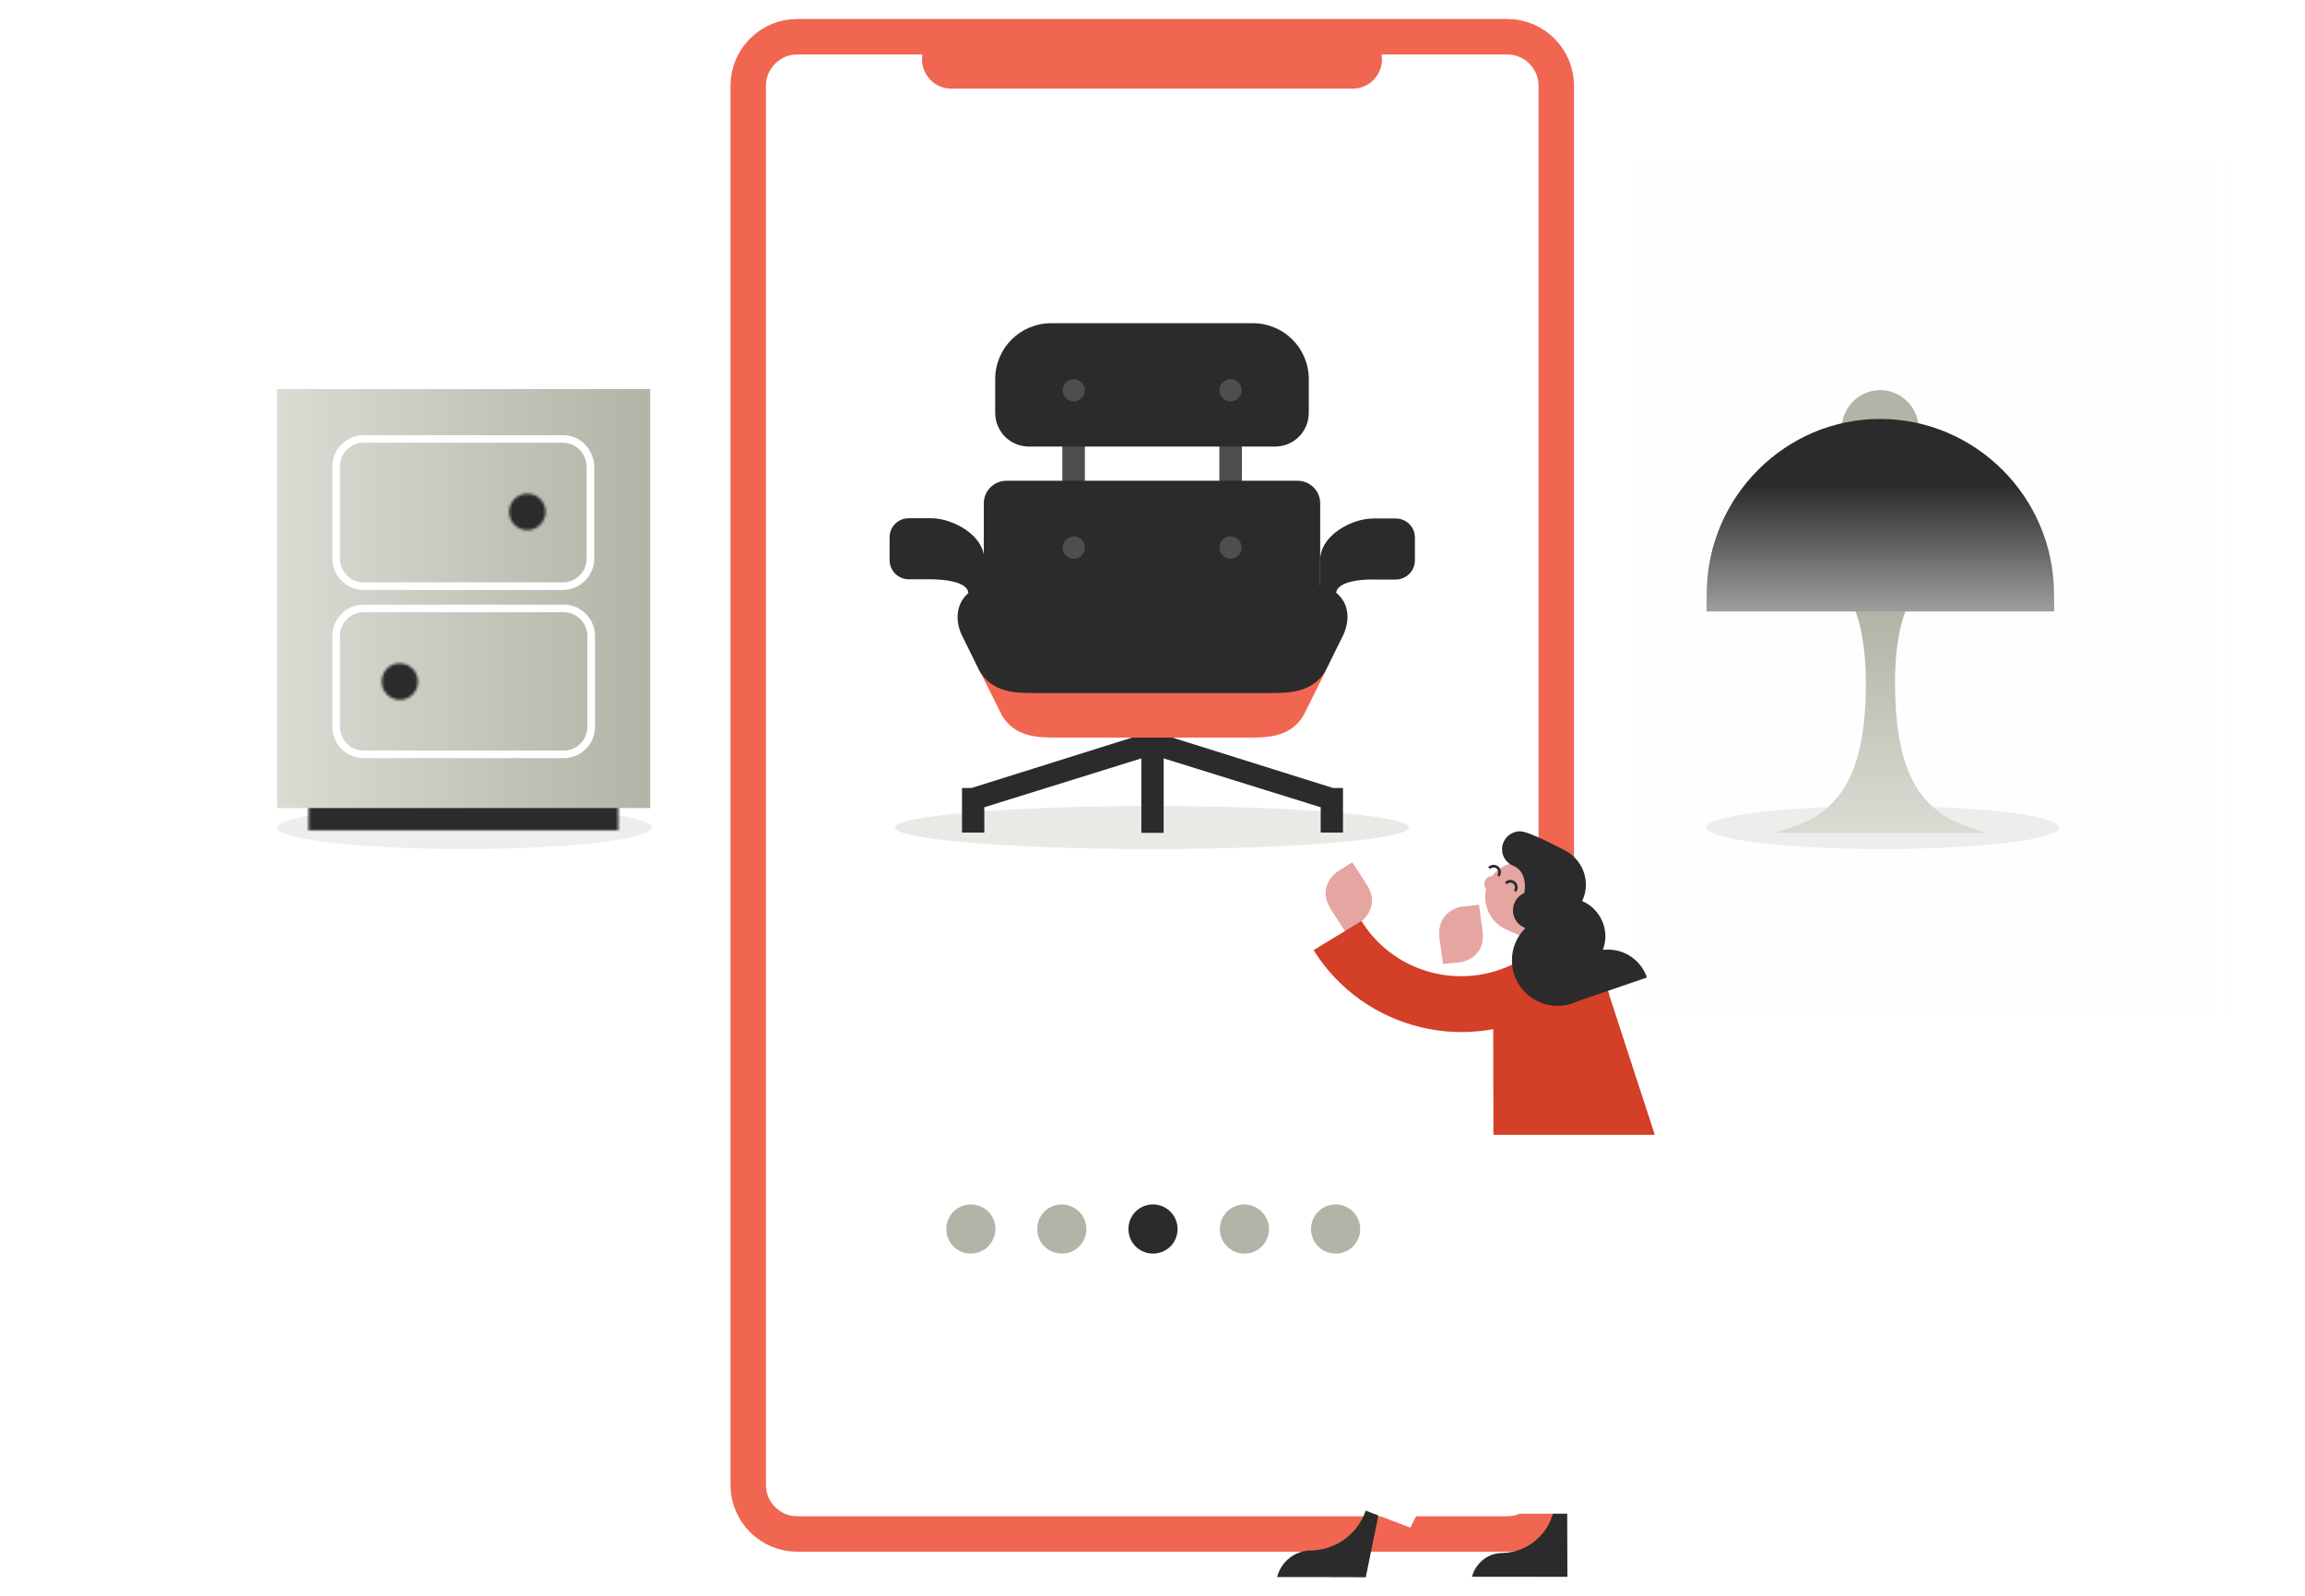 <?xml version="1.0" encoding="utf-8"?>
<!-- Generator: Adobe Illustrator 27.5.0, SVG Export Plug-In . SVG Version: 6.00 Build 0)  -->
<svg version="1.1" id="Layer_1" xmlns="http://www.w3.org/2000/svg" xmlns:xlink="http://www.w3.org/1999/xlink" x="0px" y="0px"
	 viewBox="0 0 910 630" style="enable-background:new 0 0 910 630;" xml:space="preserve">
<style type="text/css">
	.st0{fill:url(#Fill-2_00000134962377883563133920000011976115812748058245_);}
	.st1{opacity:0.288;fill:#B3B4A7;enable-background:new    ;}
	.st2{fill:#E5A5A1;}
	.st3{fill:none;stroke:#F16651;stroke-width:14;}
	.st4{fill:#2B2B2B;}
	.st5{fill:#F16651;}
	.st6{fill:#4E4E4E;}
	.st7{fill:#B3B4A7;}
	.st8{opacity:0.211;fill:#B3B4A7;enable-background:new    ;}
	.st9{fill:url(#path-5_00000021101098720881872900000011888895512592674238_);}
	.st10{fill:url(#path-8_00000167357163449519464370000008426637836853823407_);}
	.st11{filter:url(#Adobe_OpacityMaskFilter);}
	.st12{fill:#FFFFFF;}
	.st13{mask:url(#mask-11_00000082357390864349853570000017161630121210520725_);fill:#2B2B2B;}
	.st14{fill:url(#Fill-48_00000101823879414537258730000006239349986724686469_);}
	.st15{fill:none;stroke:#FFFFFF;stroke-width:3;}
	.st16{filter:url(#Adobe_OpacityMaskFilter_00000048468686409501299920000004453635802338992823_);}
	.st17{mask:url(#mask-14_00000174590035735739147020000006120856648920836239_);fill:#2B2B2B;}
	.st18{filter:url(#Adobe_OpacityMaskFilter_00000173144632004446318670000003817654904657820860_);}
	.st19{mask:url(#mask-16_00000142881466792331300430000006525117957218310037_);fill:#2B2B2B;}
	.st20{fill:#D33F27;}
	.st21{fill:none;stroke:#2B2B2B;stroke-width:1.064;}
</style>
<g id="Choice-OnGrey">
	<g id="Group-83">
		
			<linearGradient id="Fill-2_00000054965817852869977010000005357967327667714192_" gradientUnits="userSpaceOnUse" x1="174.591" y1="-327.117" x2="175.648" y2="-327.117" gradientTransform="matrix(824.578 0 0 319 -143944.766 104582.664)">
			<stop  offset="0" style="stop-color:#FFFFFF;stop-opacity:0"/>
			<stop  offset="5.238814e-02" style="stop-color:#FFFFFF"/>
			<stop  offset="0.5" style="stop-color:#FFFFFF"/>
			<stop  offset="0.941" style="stop-color:#FEFEFE"/>
			<stop  offset="1" style="stop-color:#FEFEFE;stop-opacity:0"/>
		</linearGradient>
		<path id="Fill-2" style="fill:url(#Fill-2_00000054965817852869977010000005357967327667714192_);" d="M19.5,400.7h871.1v-337
			H19.5V400.7z"/>
		<ellipse id="Oval" class="st1" cx="454.8" cy="326.7" rx="101.4" ry="8.5"/>
		<g id="Group-30" transform="translate(319 95)">
			<path id="Fill-3" class="st2" d="M206.5,264.1l5.6,8.7l6.2-3.9c1.6-1.3,7.5-6.7,2.2-14.8l-5.6-8.7l-6.2,3.9
				C207.1,250.6,201.2,255.9,206.5,264.1"/>
			<path id="Fill-5" class="st2" d="M249.3,275.4l1.4,10.2l7.3-0.8c2-0.4,9.6-2.7,8.3-12.4l-1.4-10.2l-7.3,0.8
				C255.8,263.4,248.1,265.8,249.3,275.4"/>
			<path id="Stroke-7" class="st3" d="M276,510.6H-4.3c-10.6,0-19.3-8.7-19.3-19.3V-61.2c0-10.6,8.7-19.3,19.3-19.3h280.4
				c10.6,0,19.3,8.7,19.3,19.3v552.6C295.3,502,286.6,510.6,276,510.6z"/>
			<path id="Fill-9" class="st4" d="M207.3,216.1l-70.1-22h-2.6l-70.1,22h-3.7v17.6h8.8v-10l62-19.3v29.4h8.8v-29.4l62,19.3v10h8.8
				v-17.6H207.3z"/>
			<path id="Fill-11" class="st5" d="M67.7,169.7l8.8,17.6c5.1,8.9,14.8,8.9,21.7,8.9h75.8c6.9,0,16.5,0,21.7-8.9l8.6-17.3
				L67.7,169.7L67.7,169.7z"/>
			<path id="Fill-13" class="st6" d="M100.4,98h8.9V78.5h-8.9V98z"/>
			<path id="Fill-15" class="st6" d="M162.4,98h8.9V78.5h-8.9V98z"/>
			<path id="Fill-16" class="st4" d="M175.6,32.6c12.3,0,22.1,9.9,22.1,22.1V68c0,7.3-5.9,13.3-13.3,13.3H87.2
				c-7.3,0-13.3-5.9-13.3-13.3V54.7c0-12.3,9.9-22.1,22.1-22.1H175.6L175.6,32.6z"/>
			<path id="Fill-17" class="st4" d="M69.4,138.2v-34.5c0-4.9,4-8.9,8.9-8.9h115c4.9,0,8.9,4,8.9,8.9V140l-72.8,14.3L69.4,138.2z"/>
			<path id="Fill-18" class="st4" d="M136.1,178.6h46.6c6.9,0,16.5,0,21.7-8.9l7-14.2c2.5-5.6,2.2-11.7-2.1-15.8
				c-0.2-0.2-0.4-0.4-0.6-0.5c-3.7-3-8.8-3.7-13.2-2l-8.6,3.4c-4.2,1.7-8.7,2.5-13.2,2.5H98.3c-4.5,0-9-0.8-13.2-2.5l-8.6-3.4
				c-4.4-1.8-9.5-1.1-13.2,2c-0.2,0.1-0.4,0.3-0.6,0.5c-4.2,4.1-4.6,10.2-2.1,15.8l7,14.2c5.1,8.9,14.8,8.9,21.7,8.9H136.1z"/>
			<path id="Fill-19" class="st6" d="M109.3,121.2c0,2.4-2,4.4-4.4,4.4s-4.4-2-4.4-4.4c0-2.4,2-4.4,4.4-4.4S109.3,118.6,109.3,121.2
				"/>
			<path id="Fill-20" class="st6" d="M109.3,59.1c0,2.4-2,4.4-4.4,4.4s-4.4-2-4.4-4.4c0-2.4,2-4.4,4.4-4.4S109.3,56.7,109.3,59.1"/>
			<path id="Fill-21" class="st6" d="M162.4,121.2c0,2.4,2,4.4,4.4,4.4c2.4,0,4.4-2,4.4-4.4c0-2.4-2-4.4-4.4-4.4
				S162.4,118.6,162.4,121.2"/>
			<path id="Fill-22" class="st6" d="M162.4,59.1c0,2.4,2,4.4,4.4,4.4c2.4,0,4.4-2,4.4-4.4c0-2.4-2-4.4-4.4-4.4
				S162.4,56.7,162.4,59.1"/>
			<path id="Fill-23" class="st4" d="M208.5,139.4h-6.3v-13.3c0-4.4,2.6-8.7,7.5-12c4-2.7,9.1-4.4,13.4-4.4h8.9c2,0,3.9,0.7,5.4,2.2
				c1.5,1.5,2.2,3.4,2.2,5.4v8.9c0,4.2-3.4,7.6-7.6,7.6H223C220.6,133.7,208.5,134,208.5,139.4"/>
			<path id="Fill-24" class="st4" d="M48.6,133.7h-8.8c-4.2,0-7.6-3.4-7.6-7.6v-8.9c0-2,0.7-3.9,2.2-5.4c1.5-1.5,3.4-2.2,5.4-2.2
				h8.9c4.3,0,9.3,1.7,13.4,4.4c4.9,3.3,7.5,7.6,7.5,12v13.3h-6.3C63.2,134,51.1,133.7,48.6,133.7"/>
			<path id="Fill-25" class="st4" d="M145.9,390.2c0,5.4-4.3,9.7-9.7,9.7s-9.7-4.3-9.7-9.7c0-5.4,4.3-9.7,9.7-9.7
				S145.9,384.9,145.9,390.2"/>
			<path id="Fill-26" class="st7" d="M109.9,390.2c0,5.4-4.3,9.7-9.7,9.7s-9.7-4.3-9.7-9.7c0-5.4,4.3-9.7,9.7-9.7
				C105.6,380.6,109.9,384.9,109.9,390.2"/>
			<path id="Fill-27" class="st7" d="M64.3,399.9c-5.4,0-9.7-4.3-9.7-9.7c0-5.4,4.3-9.7,9.7-9.7c5.4,0,9.7,4.3,9.7,9.7
				C73.9,395.6,69.6,399.9,64.3,399.9z"/>
			<path id="Fill-28" class="st7" d="M218,390.2c0,5.4-4.3,9.7-9.7,9.7s-9.7-4.3-9.7-9.7c0-5.4,4.3-9.7,9.7-9.7S218,384.9,218,390.2
				"/>
			<path id="Fill-29" class="st7" d="M182,390.2c0,5.4-4.3,9.7-9.7,9.7s-9.7-4.3-9.7-9.7c0-5.4,4.3-9.7,9.7-9.7
				C177.6,380.6,182,384.9,182,390.2"/>
		</g>
		<g id="Group-33" transform="translate(143 227)">
			<ellipse id="Oval_1_" class="st8" cx="600.3" cy="99.7" rx="69.7" ry="8.5"/>
			<ellipse id="Oval-Copy" class="st8" cx="40.4" cy="99.7" rx="73.9" ry="8.5"/>
			<g id="Clip-32">
				<path id="path-2_1_" class="st7" d="M591.7-50.2h22.9l-0.1-7.7c-0.1-8.3-7-15.1-15.2-15.1c-8.3,0-15.1,6.8-15.2,15.1L591.7-50.2
					z"/>
			</g>
		</g>
		<g id="Group-36" transform="translate(702 306)">
			<g id="Clip-35">
				
					<linearGradient id="path-5_00000034080982666546443780000015752917315571521184_" gradientUnits="userSpaceOnUse" x1="-1230.852" y1="-328.734" x2="-1230.852" y2="-329.739" gradientTransform="matrix(79.327 0 0 86.33 97680.156 28402.348)">
					<stop  offset="0" style="stop-color:#DADBD3"/>
					<stop  offset="1" style="stop-color:#B3B4A7"/>
				</linearGradient>
				<path id="path-5_1_" style="fill:url(#path-5_00000034080982666546443780000015752917315571521184_);" d="M28.7-68.4
					c0,0,7,9.9,5.8,39.1C33.3-0.1,24.1,9.1,17.7,14.3s-19.2,8.5-19.2,8.5h83.8c0,0-13-3.3-19.2-8.5C56.7,9.1,47.5-0.2,46.3-29.3
					c-1.3-29.3,5.8-39.1,5.8-39.1H28.7z"/>
			</g>
		</g>
		<g id="Group-39" transform="translate(677 238)">
			<g id="Clip-38">
				
					<linearGradient id="path-8_00000095340153891767849200000002827807814081980070_" gradientUnits="userSpaceOnUse" x1="-1179.994" y1="-330.074" x2="-1179.994" y2="-329.383" gradientTransform="matrix(129.979 0 0 71.943 153439.781 23700.184)">
					<stop  offset="0" style="stop-color:#2B2B2B"/>
					<stop  offset="1" style="stop-color:#9E9E9E"/>
				</linearGradient>
				<path id="path-8_1_" style="fill:url(#path-8_00000095340153891767849200000002827807814081980070_);" d="M-3.2-4.3l-0.1,7.7
					H134l-0.1-7.7c-0.4-37.7-31.2-68.3-68.6-68.3C28-72.7-2.8-42-3.2-4.3z"/>
			</g>
		</g>
		<g id="Group-44" transform="translate(516 638)">
			<path id="Fill-40" class="st4" d="M-11.8-15.4c1.5-6,7-10.5,13.4-10.5C14.2-26.1,24.4-36.4,24.4-49l5.9-1.2l-7.1,34.9
				C23.2-15.4-11.8-15.4-11.8-15.4z"/>
			<path id="Fill-42" class="st4" d="M65.1-15.4c1.4-5.4,6.2-9.5,12.1-9.5c11.4-0.3,20.6-9.6,20.6-21l4.9-1.1l0.1,31.5H65.1V-15.4z"
				/>
		</g>
		<g id="Group-47" transform="translate(154 371)">
			<defs>
				<filter id="Adobe_OpacityMaskFilter" filterUnits="userSpaceOnUse" x="-37.5" y="-70.2" width="132.9" height="32.2">
					<feColorMatrix  type="matrix" values="1 0 0 0 0  0 1 0 0 0  0 0 1 0 0  0 0 0 1 0"/>
				</filter>
			</defs>
			
				<mask maskUnits="userSpaceOnUse" x="-37.5" y="-70.2" width="132.9" height="32.2" id="mask-11_00000082357390864349853570000017161630121210520725_">
				<g class="st11">
					<path id="path-10_00000071529201397108435150000007812094368580861095_" class="st12" d="M-25-64.9h-7.2v21.7H90.1v-21.7H-25z"
						/>
				</g>
			</mask>
			<path id="Fill-45" class="st13" d="M-37.5-38H95.4v-32.2H-37.5V-38z"/>
		</g>
		<g id="Group-50" transform="translate(142 227)">
			
				<linearGradient id="Fill-48_00000161617224261113929460000012599632295866096014_" gradientUnits="userSpaceOnUse" x1="-110.645" y1="-327.953" x2="-109.589" y2="-327.953" gradientTransform="matrix(139.436 0 0 156.597 15395.232 51365.828)">
				<stop  offset="0" style="stop-color:#DADBD3"/>
				<stop  offset="1" style="stop-color:#B3B4A7"/>
			</linearGradient>
			<path id="Fill-48" style="fill:url(#Fill-48_00000161617224261113929460000012599632295866096014_);" d="M-32.6,92h147.3V-73.4
				H-32.6V92z"/>
		</g>
		<g id="Group-55" transform="translate(164 245)">
			<path id="Stroke-51" class="st15" d="M58.6-4.8h-79.1c-5.9,0-10.8,4.9-10.8,10.8v36c0,5.9,4.9,10.8,10.8,10.8h79.1
				c5.9,0,10.8-4.9,10.8-10.8V6C69.4,0.1,64.5-4.8,58.6-4.8"/>
			<path id="Stroke-53" class="st15" d="M58.3-71.7h-78.8c-5.9,0-10.8,4.9-10.8,10.9v36.3c0,6,4.9,10.9,10.8,10.9h78.8
				c5.9,0,10.8-4.9,10.8-10.9v-36.3C68.9-66.9,64.2-71.7,58.3-71.7"/>
		</g>
		<g id="Group-58" transform="translate(229 266)">
			<defs>
				
					<filter id="Adobe_OpacityMaskFilter_00000180351358247194675620000011369659329575493022_" filterUnits="userSpaceOnUse" x="-33.2" y="-76.4" width="24.9" height="24.9">
					<feColorMatrix  type="matrix" values="1 0 0 0 0  0 1 0 0 0  0 0 1 0 0  0 0 0 1 0"/>
				</filter>
			</defs>
			
				<mask maskUnits="userSpaceOnUse" x="-33.2" y="-76.4" width="24.9" height="24.9" id="mask-14_00000174590035735739147020000006120856648920836239_">
				<g style="filter:url(#Adobe_OpacityMaskFilter_00000180351358247194675620000011369659329575493022_);">
					<path id="path-13_00000075871083857804877930000005029394848204646065_" class="st12" d="M-28-63.9c0,4,3.2,7.2,7.2,7.2
						s7.2-3.3,7.2-7.2c0-4-3.2-7.2-7.2-7.2S-28-67.9-28-63.9z"/>
				</g>
			</mask>
			<path id="Fill-56" class="st17" d="M-33.2-51.4h24.9v-24.9h-24.9V-51.4z"/>
		</g>
		<g id="Group-61" transform="translate(182 329)">
			<defs>
				
					<filter id="Adobe_OpacityMaskFilter_00000167372507570378550260000002185365546198953872_" filterUnits="userSpaceOnUse" x="-36.6" y="-72.5" width="24.9" height="25">
					<feColorMatrix  type="matrix" values="1 0 0 0 0  0 1 0 0 0  0 0 1 0 0  0 0 0 1 0"/>
				</filter>
			</defs>
			
				<mask maskUnits="userSpaceOnUse" x="-36.6" y="-72.5" width="24.9" height="25" id="mask-16_00000142881466792331300430000006525117957218310037_">
				<g style="filter:url(#Adobe_OpacityMaskFilter_00000167372507570378550260000002185365546198953872_);">
					<path id="path-15_00000076594495684996131630000005427334890651301517_" class="st12" d="M-31.3-59.9c0,4,3.2,7.2,7.2,7.2
						S-17-56-17-59.9c0-4-3.2-7.2-7.2-7.2C-28.2-67.2-31.3-63.9-31.3-59.9z"/>
				</g>
			</mask>
			<path id="Fill-59" class="st19" d="M-36.6-47.5h24.9v-25h-24.9L-36.6-47.5z"/>
		</g>
		<g id="Group-82" transform="translate(530 392)">
			<path id="Fill-62" class="st12" d="M26.8,211.1l-28.6-10.9L67,48.3l29.9,22.1L26.8,211.1z"/>
			<path id="Fill-64" class="st20" d="M-11.4-16.9C8.5,15,50.7,25.1,82.8,5.3L71.2-13.5C49.4-0.1,20.9-6.8,7.5-28.4L-11.4-16.9z"/>
			<path id="Fill-66" class="st2" d="M63-32.8c0,1.6,1.4,2.7,2.9,2.7s2.7-1.4,2.7-2.9c0-1.6-1.4-2.7-2.9-2.7
				C64.1-35.7,62.9-34.3,63-32.8"/>
			<path id="Fill-68" class="st12" d="M105.1,52.8v-1.7H66l3.2,154.5h30.6l5.3-129.3c4.9-6,7.6-13.2,8-20.5L105.1,52.8z"/>
			<path id="Fill-70" class="st20" d="M59.5,6.7c0-12.9,10.5-23.3,23.3-23.3c11.1,0,20.3,7.7,22.7,18L123.3,56H59.6
				C59.6,55.9,59.5,7.1,59.5,6.7"/>
			<path id="Fill-72" class="st2" d="M62-43.1c0,1.6-1.3,3-3,3c-1.6,0-3-1.3-3-3c0-1.6,1.3-3,3-3C60.7-45.9,62-44.6,62-43.1"/>
			<path id="Fill-74" class="st2" d="M72.8-21.5L64.7-25c-7-3.1-10.2-11.3-7.3-18.3c3-7,11.3-10.2,18.3-7.3l8.1,3.5
				c7,3.1,10.2,11.3,7.3,18.3C88-21.7,79.8-18.4,72.8-21.5"/>
			<path id="Fill-76" class="st4" d="M102.8-17c0.6-1.7,1-3.4,1-5.3c0-6.2-3.8-11.7-9.2-14c1-2,1.5-4.1,1.5-6.4
				c0-6.1-3.6-11.3-8.7-13.8c-2.1-1-13.7-7.3-17.3-7.3c-3.9,0-7.1,3.2-7.1,7.1c0,3,1.9,5.5,4.4,6.5c4.4,1.8,5.1,6.8,4.4,10.7
				c-2.6,1.2-4.5,3.8-4.5,6.9c0,3.2,2,5.9,4.9,7c-3.3,3.3-5.3,7.7-5.3,12.7c0,9.9,8,18,18,18c2.7,0,5.3-0.6,7.6-1.7l27.7-9.5
				C117.6-13.6,110.3-17.9,102.8-17"/>
			<path id="Stroke-78" class="st21" d="M68.1-40.2c0.8-1,0.7-2.4-0.3-3.3s-2.4-0.7-3.3,0.2"/>
			<path id="Stroke-80" class="st21" d="M61.5-46.2c0.8-1,0.7-2.4-0.3-3.3c-1-0.8-2.4-0.7-3.3,0.2"/>
		</g>
	</g>
	<path id="Rectangle" class="st5" d="M375.6,11.8H534c6.4,0,11.6,5.2,11.6,11.6s-5.2,11.6-11.6,11.6H375.6
		c-6.4,0-11.6-5.2-11.6-11.6S369.2,11.8,375.6,11.8z"/>
</g>
</svg>
